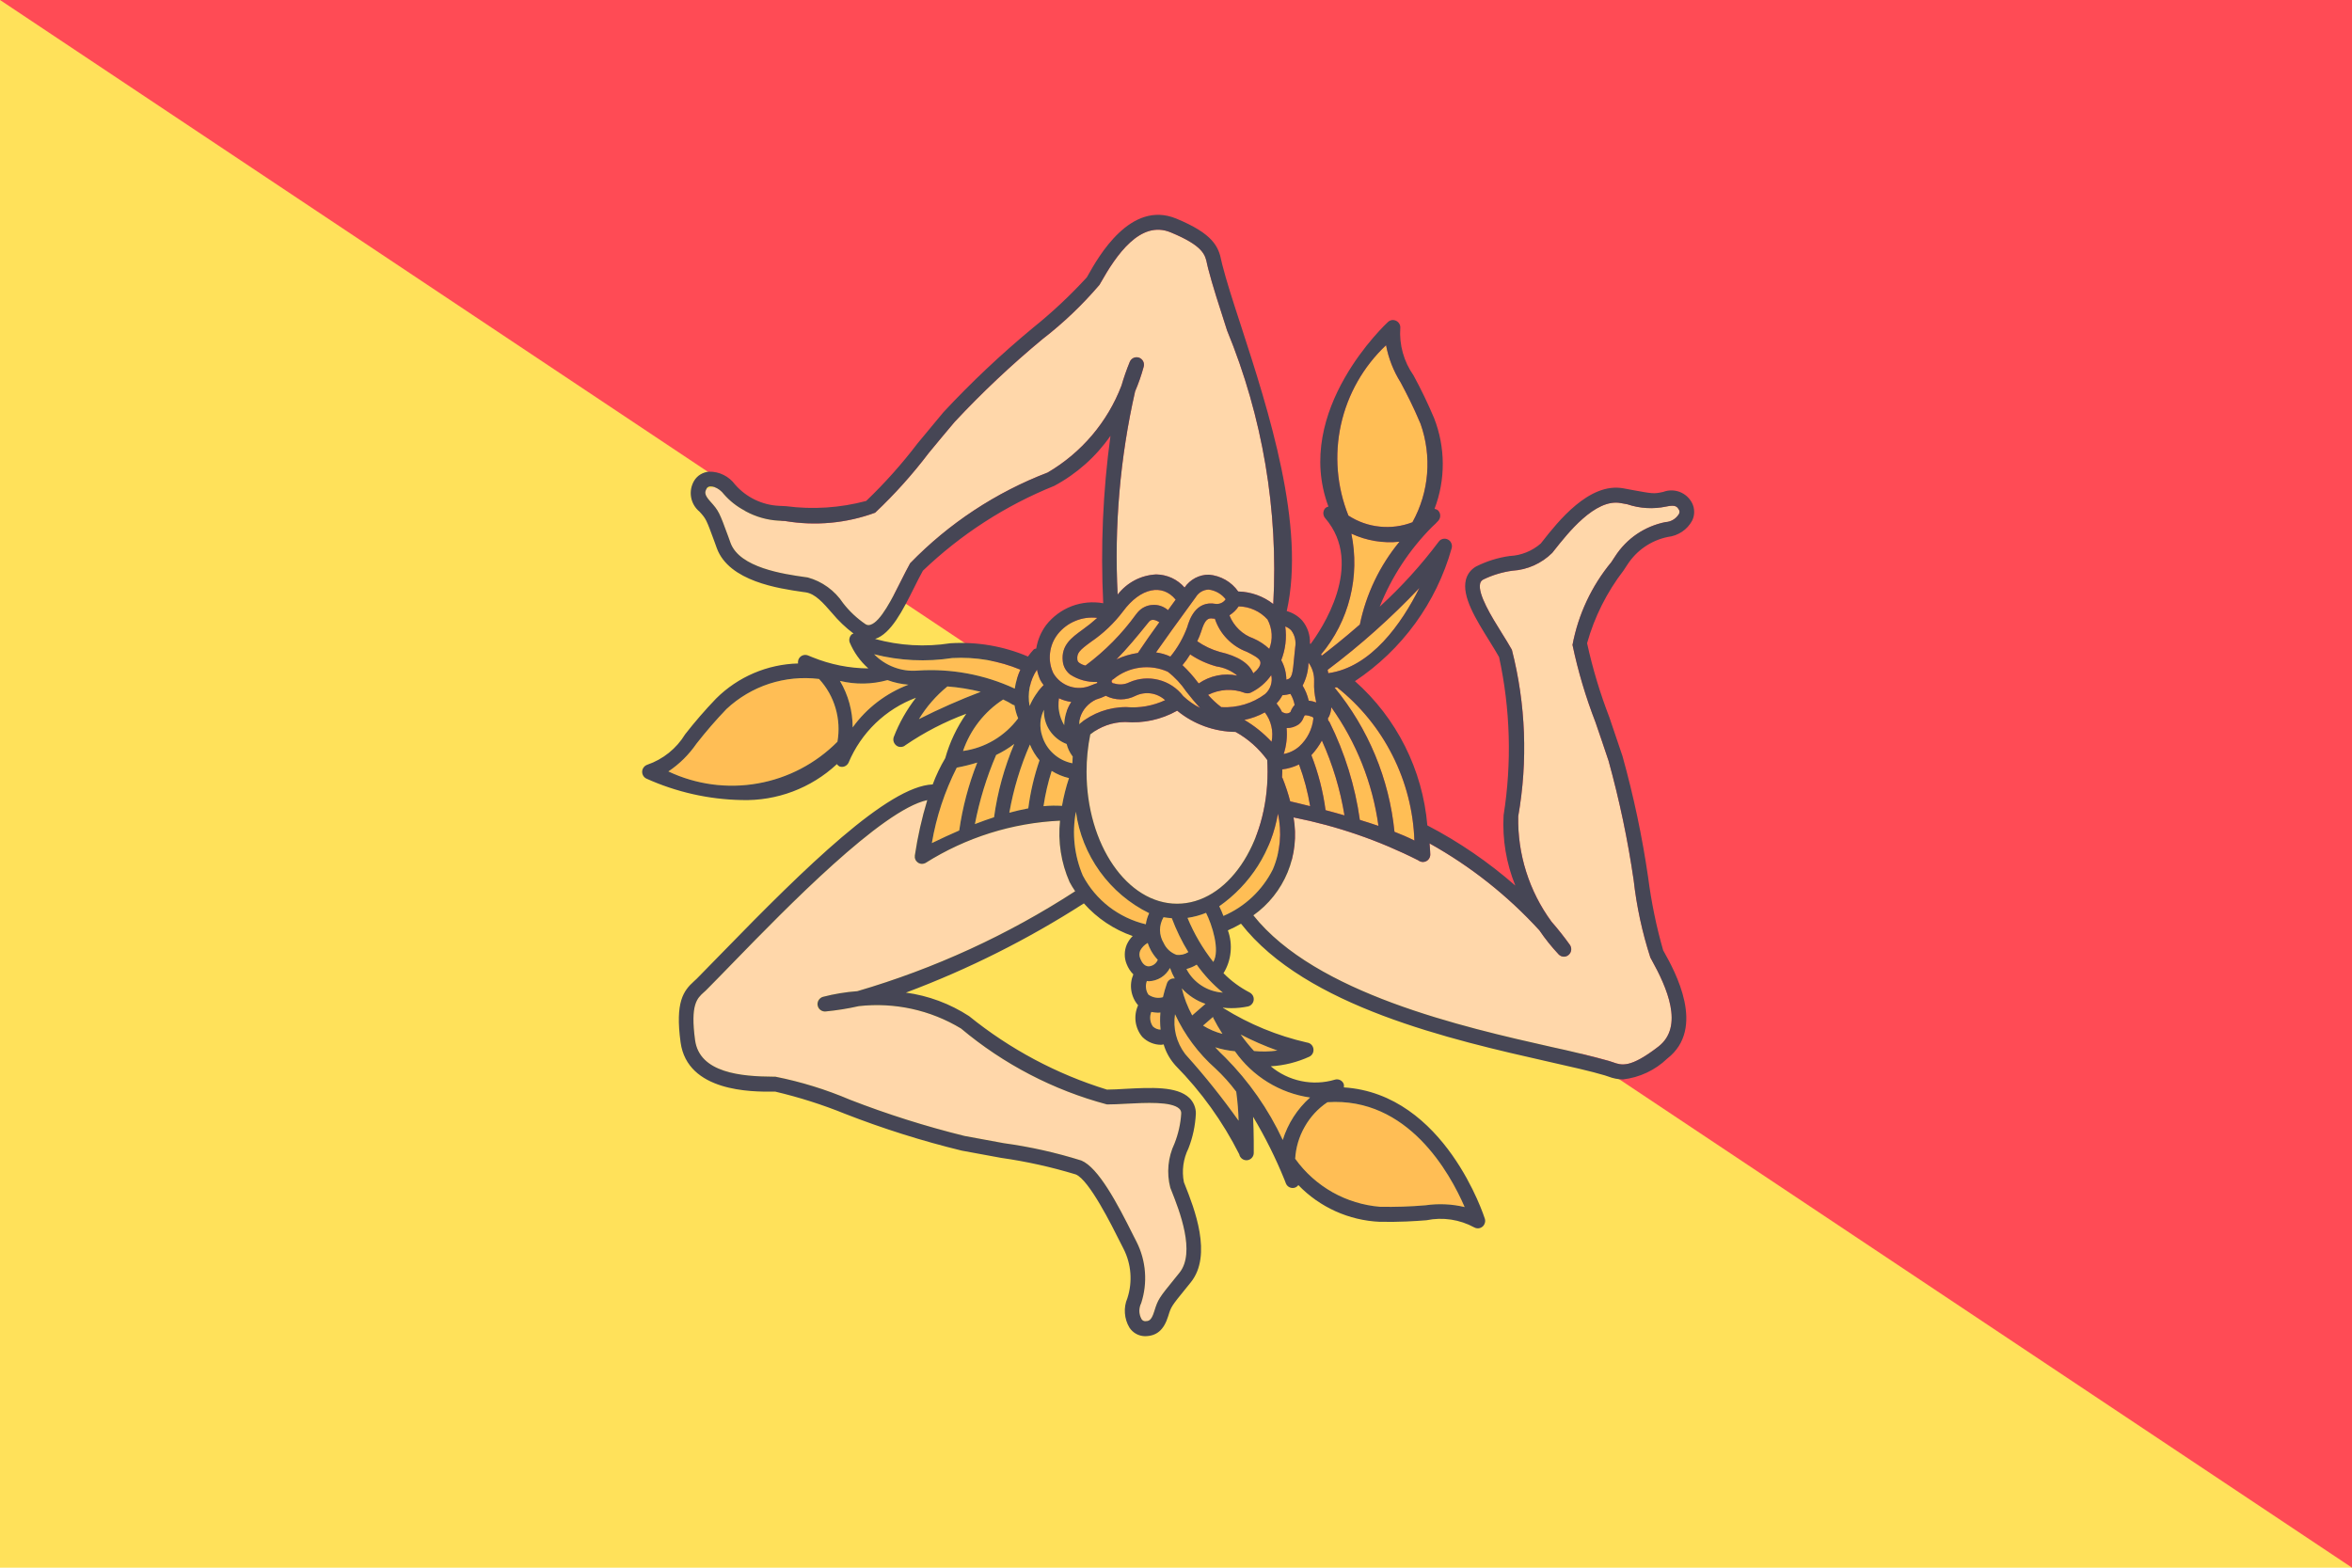 <svg viewBox="0 0 36 24" fill="none" xmlns="http://www.w3.org/2000/svg">
	<path d="M36 24H0V0H36" fill="#FFE15A" />
	<path d="M0 0H36V24" fill="#FF4B55" />
	<path
		d="M18.669 9.98C18.546 9.945 18.43 9.89 18.325 9.817C18.349 9.768 18.369 9.718 18.386 9.667C18.442 9.483 18.491 9.456 18.568 9.47C18.578 9.472 18.586 9.471 18.595 9.472C18.633 9.588 18.697 9.694 18.782 9.781C18.867 9.869 18.971 9.937 19.085 9.979C19.18 10.027 19.27 10.073 19.288 10.122C19.31 10.181 19.252 10.252 19.183 10.308C19.12 10.154 18.948 10.044 18.669 9.98ZM18.099 10.183C18.185 10.264 18.263 10.352 18.334 10.446L18.348 10.463C18.433 10.404 18.529 10.363 18.631 10.342C18.732 10.321 18.837 10.322 18.938 10.343C18.847 10.268 18.736 10.219 18.619 10.203C18.476 10.164 18.34 10.102 18.217 10.019C18.182 10.077 18.143 10.132 18.099 10.183ZM19.047 11.021C19.201 11.112 19.341 11.225 19.463 11.356C19.479 11.278 19.478 11.197 19.46 11.12C19.443 11.042 19.408 10.969 19.36 10.906C19.262 10.96 19.157 10.999 19.047 11.021ZM17.589 9.516L17.559 9.552C17.413 9.734 17.247 9.932 17.089 10.095C17.193 10.046 17.303 10.013 17.417 9.996C17.459 9.928 17.587 9.746 17.745 9.526C17.707 9.501 17.632 9.463 17.589 9.516ZM17.015 10.439C17.026 10.45 17.039 10.459 17.054 10.463C17.131 10.487 17.214 10.481 17.286 10.445C17.427 10.383 17.584 10.37 17.733 10.408C17.882 10.445 18.014 10.532 18.108 10.653V10.656L18.112 10.658C18.189 10.73 18.275 10.791 18.369 10.838C18.29 10.753 18.219 10.667 18.158 10.587C18.08 10.471 17.984 10.368 17.873 10.283C17.737 10.223 17.588 10.201 17.441 10.222C17.294 10.242 17.155 10.303 17.041 10.398C17.029 10.409 17.02 10.422 17.015 10.438V10.439ZM19.142 10.604C19.128 10.611 19.111 10.614 19.096 10.614L19.093 10.615L19.089 10.614C19.077 10.614 19.065 10.612 19.054 10.608C18.963 10.573 18.866 10.558 18.769 10.563C18.672 10.569 18.578 10.594 18.491 10.638C18.552 10.707 18.619 10.77 18.693 10.826C18.933 10.84 19.17 10.77 19.363 10.626C19.403 10.591 19.434 10.545 19.45 10.494C19.467 10.443 19.47 10.388 19.458 10.336C19.378 10.451 19.269 10.544 19.142 10.604ZM15.974 10.488C15.955 10.463 15.938 10.437 15.923 10.409C15.9 10.359 15.883 10.306 15.872 10.252C15.763 10.415 15.723 10.615 15.759 10.808C15.81 10.689 15.883 10.58 15.974 10.488ZM17.914 10.052C18.025 9.917 18.112 9.764 18.172 9.6C18.202 9.498 18.296 9.188 18.608 9.245C18.637 9.248 18.667 9.244 18.694 9.231C18.721 9.218 18.744 9.199 18.76 9.174C18.729 9.133 18.689 9.099 18.645 9.074C18.6 9.049 18.551 9.032 18.5 9.026C18.46 9.027 18.422 9.038 18.387 9.058C18.353 9.078 18.324 9.106 18.304 9.14C18.023 9.525 17.809 9.822 17.694 9.988C17.77 9.998 17.845 10.019 17.914 10.052ZM16.49 10.098C16.491 10.108 16.494 10.117 16.499 10.126C16.504 10.134 16.511 10.141 16.519 10.147C16.547 10.167 16.58 10.182 16.614 10.189L16.62 10.185C16.913 9.966 17.172 9.704 17.386 9.408L17.416 9.371C17.473 9.306 17.554 9.266 17.641 9.261C17.727 9.255 17.813 9.284 17.878 9.341L17.995 9.18C17.792 8.931 17.457 8.996 17.189 9.36C17.052 9.541 16.887 9.698 16.699 9.826C16.523 9.955 16.479 9.998 16.49 10.098ZM19.185 9.774C19.274 9.813 19.357 9.867 19.428 9.934C19.456 9.862 19.469 9.784 19.464 9.706C19.459 9.628 19.438 9.553 19.401 9.484C19.345 9.422 19.277 9.372 19.201 9.338C19.125 9.303 19.043 9.285 18.959 9.284C18.922 9.338 18.874 9.385 18.818 9.42C18.85 9.502 18.9 9.576 18.963 9.637C19.026 9.698 19.102 9.745 19.185 9.774ZM18.922 16.713C18.827 16.585 18.72 16.467 18.604 16.358C18.342 16.127 18.131 15.844 17.984 15.527C17.968 15.633 17.974 15.742 18 15.846C18.027 15.95 18.074 16.048 18.139 16.134L18.163 16.162C18.447 16.478 18.712 16.811 18.958 17.157C18.954 17.012 18.943 16.868 18.923 16.724L18.922 16.713ZM17.911 14.825L17.906 14.822C17.874 14.88 17.828 14.93 17.772 14.965C17.715 15 17.65 15.02 17.584 15.022C17.574 15.022 17.563 15.018 17.553 15.018C17.54 15.053 17.536 15.09 17.541 15.126C17.545 15.163 17.558 15.198 17.579 15.228C17.611 15.25 17.647 15.265 17.685 15.272C17.723 15.279 17.763 15.277 17.8 15.266C17.817 15.193 17.838 15.121 17.863 15.05C17.872 15.027 17.889 15.008 17.91 14.995C17.931 14.982 17.956 14.977 17.981 14.98C17.953 14.931 17.93 14.879 17.911 14.825ZM17.761 15.501C17.749 15.502 17.738 15.504 17.726 15.504C17.691 15.503 17.656 15.499 17.622 15.492C17.607 15.528 17.602 15.567 17.606 15.606C17.61 15.645 17.624 15.682 17.646 15.714C17.678 15.744 17.72 15.762 17.764 15.763C17.755 15.676 17.754 15.588 17.761 15.501ZM13.584 10.412C13.346 10.478 13.096 10.482 12.856 10.424C12.984 10.64 13.051 10.886 13.051 11.137C13.265 10.839 13.562 10.612 13.905 10.482C13.796 10.474 13.688 10.45 13.585 10.412H13.584ZM20.052 16.802C19.822 16.769 19.602 16.689 19.404 16.567C19.206 16.445 19.035 16.284 18.902 16.094C18.799 16.084 18.698 16.064 18.6 16.033C18.648 16.084 18.696 16.136 18.753 16.188C19.117 16.555 19.415 16.982 19.633 17.451C19.711 17.2 19.856 16.977 20.052 16.802ZM15.972 12.342C16.066 12.332 16.161 12.331 16.255 12.337C16.28 12.193 16.316 12.051 16.362 11.912C16.268 11.89 16.179 11.853 16.097 11.802C16.041 11.978 15.999 12.159 15.972 12.342ZM12.536 10.394H12.533C12.278 10.363 12.02 10.388 11.775 10.467C11.531 10.547 11.308 10.679 11.12 10.854C10.909 11.074 10.771 11.245 10.66 11.384C10.545 11.552 10.399 11.696 10.23 11.81C10.655 12.011 11.133 12.076 11.596 11.994C12.06 11.913 12.487 11.689 12.818 11.355C12.848 11.184 12.838 11.008 12.789 10.842C12.741 10.675 12.654 10.523 12.536 10.395V10.394ZM21.619 7.995L21.62 7.993C21.746 7.765 21.822 7.513 21.843 7.254C21.864 6.994 21.83 6.733 21.743 6.488C21.652 6.272 21.55 6.06 21.438 5.854C21.329 5.68 21.253 5.487 21.215 5.285C20.868 5.612 20.628 6.035 20.525 6.5C20.422 6.965 20.462 7.451 20.639 7.893C20.783 7.987 20.946 8.045 21.117 8.062C21.287 8.08 21.459 8.057 21.619 7.995ZM20.319 16.875C20.175 16.971 20.055 17.099 19.97 17.25C19.884 17.4 19.834 17.568 19.824 17.741L19.827 17.743C19.977 17.952 20.171 18.125 20.395 18.252C20.619 18.378 20.868 18.454 21.124 18.475C21.356 18.479 21.587 18.472 21.818 18.452C22.018 18.423 22.222 18.432 22.418 18.479C22.193 17.958 21.548 16.791 20.318 16.874L20.319 16.875ZM18.569 15.582C18.567 15.577 18.569 15.572 18.567 15.568L18.414 15.701C18.506 15.758 18.606 15.801 18.711 15.828C18.659 15.748 18.612 15.666 18.569 15.582ZM18.006 14.617C18.07 14.626 18.135 14.611 18.189 14.576C18.088 14.411 18.004 14.238 17.936 14.057C17.893 14.054 17.851 14.049 17.809 14.042C17.774 14.102 17.755 14.17 17.755 14.239C17.756 14.309 17.775 14.377 17.811 14.436C17.83 14.478 17.857 14.515 17.89 14.546C17.924 14.577 17.963 14.601 18.006 14.617ZM20.814 9.561C20.91 9.095 21.118 8.66 21.421 8.293C21.169 8.32 20.914 8.277 20.684 8.17C20.751 8.493 20.744 8.828 20.664 9.148C20.584 9.469 20.432 9.767 20.22 10.02L20.232 10.037C20.349 9.947 20.562 9.781 20.814 9.561ZM18.248 15.545L18.451 15.368C18.312 15.321 18.188 15.239 18.089 15.131C18.123 15.275 18.177 15.415 18.248 15.545ZM15.449 12.442C15.556 12.412 15.652 12.391 15.739 12.375C15.771 12.125 15.829 11.879 15.911 11.64C15.849 11.568 15.8 11.486 15.764 11.398C15.618 11.732 15.512 12.083 15.449 12.442ZM19.689 10.405C19.779 10.385 19.785 10.331 19.812 10.032L19.824 9.908C19.832 9.863 19.831 9.817 19.821 9.773C19.811 9.729 19.791 9.687 19.764 9.651C19.739 9.624 19.707 9.604 19.673 9.591C19.697 9.765 19.676 9.943 19.611 10.107C19.661 10.198 19.688 10.301 19.689 10.405ZM19.649 11.544C19.738 11.527 19.82 11.487 19.888 11.427C20.009 11.315 20.086 11.163 20.103 10.999C20.101 10.986 20.098 10.979 20.076 10.971C19.996 10.941 19.971 10.951 19.971 10.952C19.963 10.963 19.956 10.976 19.951 10.989C19.937 11.03 19.911 11.066 19.876 11.092C19.822 11.128 19.758 11.147 19.693 11.146C19.706 11.28 19.691 11.416 19.649 11.544ZM15.532 10.542C15.547 10.442 15.576 10.344 15.618 10.252C15.288 10.115 14.932 10.054 14.575 10.074C14.177 10.135 13.77 10.116 13.379 10.016C13.465 10.104 13.569 10.172 13.684 10.215C13.799 10.259 13.922 10.276 14.045 10.266C14.556 10.232 15.067 10.326 15.532 10.542ZM14.501 10.509C14.328 10.65 14.181 10.819 14.065 11.009C14.373 10.853 14.689 10.714 15.011 10.591C14.844 10.55 14.673 10.522 14.501 10.509ZM20.147 10.754L20.141 10.726C20.12 10.633 20.11 10.538 20.114 10.443V10.432C20.119 10.328 20.089 10.226 20.028 10.142C20.026 10.265 19.995 10.386 19.938 10.496C19.981 10.567 20.013 10.645 20.031 10.726C20.071 10.731 20.11 10.74 20.147 10.754ZM20.321 10.255C20.325 10.272 20.328 10.289 20.331 10.306C20.988 10.216 21.456 9.542 21.725 9.002C21.293 9.458 20.823 9.878 20.321 10.255ZM17.583 14.794C17.613 14.792 17.642 14.781 17.666 14.764C17.691 14.746 17.71 14.722 17.721 14.694C17.68 14.65 17.644 14.601 17.615 14.548C17.596 14.512 17.58 14.475 17.567 14.436C17.518 14.463 17.478 14.504 17.452 14.553C17.444 14.572 17.44 14.594 17.44 14.615C17.44 14.636 17.445 14.657 17.454 14.676C17.474 14.729 17.513 14.794 17.583 14.794ZM15.248 11.558C15.101 11.898 14.992 12.252 14.922 12.616C15.025 12.576 15.123 12.541 15.215 12.511C15.268 12.125 15.372 11.748 15.524 11.389C15.438 11.455 15.346 11.512 15.248 11.559V11.558ZM19.194 16.09C19.313 16.102 19.433 16.1 19.552 16.083C19.36 16.014 19.172 15.932 18.99 15.838C19.053 15.926 19.121 16.01 19.194 16.09ZM17.588 13.98C17.288 13.833 17.03 13.614 16.834 13.343C16.639 13.072 16.513 12.758 16.468 12.427C16.406 12.756 16.443 13.097 16.574 13.405C16.672 13.591 16.809 13.753 16.975 13.882C17.142 14.01 17.334 14.102 17.538 14.15C17.546 14.091 17.563 14.034 17.588 13.98ZM21.649 12.868C21.633 12.415 21.519 11.97 21.314 11.565C21.11 11.16 20.82 10.804 20.464 10.522L20.427 10.526C20.944 11.155 21.263 11.924 21.344 12.734C21.448 12.774 21.55 12.818 21.649 12.868ZM14.644 11.752C14.46 12.116 14.331 12.505 14.263 12.907C14.412 12.833 14.55 12.771 14.682 12.714C14.733 12.358 14.825 12.009 14.958 11.674C14.855 11.706 14.75 11.732 14.644 11.752ZM18.317 14.768C18.268 14.798 18.215 14.82 18.16 14.835C18.213 14.938 18.293 15.025 18.39 15.088C18.488 15.152 18.6 15.188 18.716 15.195C18.565 15.071 18.431 14.927 18.317 14.768ZM16.701 10.492C16.729 10.479 16.763 10.469 16.795 10.457L16.793 10.44C16.646 10.446 16.502 10.406 16.379 10.326C16.348 10.301 16.322 10.271 16.302 10.236C16.283 10.201 16.271 10.163 16.267 10.123C16.241 9.879 16.4 9.763 16.568 9.641C16.647 9.585 16.723 9.524 16.795 9.459C16.682 9.446 16.567 9.461 16.461 9.505C16.355 9.548 16.262 9.618 16.191 9.707C16.125 9.791 16.084 9.891 16.072 9.997C16.059 10.103 16.077 10.211 16.123 10.307C16.18 10.404 16.27 10.476 16.377 10.51C16.483 10.544 16.599 10.538 16.701 10.492ZM16.289 11.102C16.29 11.043 16.299 10.983 16.315 10.926C16.333 10.862 16.361 10.801 16.398 10.746C16.332 10.737 16.268 10.718 16.208 10.69C16.187 10.833 16.215 10.978 16.289 11.102ZM16.777 10.709C16.72 10.735 16.669 10.773 16.627 10.819C16.585 10.866 16.553 10.921 16.534 10.981C16.524 11.017 16.519 11.053 16.518 11.09L16.523 11.082C16.724 10.915 16.978 10.824 17.239 10.825C17.443 10.843 17.648 10.806 17.834 10.719C17.774 10.664 17.698 10.628 17.618 10.616C17.537 10.604 17.455 10.617 17.381 10.652C17.31 10.688 17.232 10.707 17.153 10.707C17.074 10.707 16.996 10.688 16.925 10.652C16.877 10.675 16.828 10.694 16.777 10.709ZM18.571 14.727C18.676 14.547 18.551 14.157 18.46 13.975C18.369 14.012 18.273 14.038 18.176 14.052C18.276 14.294 18.409 14.521 18.571 14.727ZM16.326 11.39C16.22 11.35 16.13 11.278 16.067 11.184C16.005 11.09 15.974 10.979 15.979 10.866C15.948 10.927 15.93 10.994 15.925 11.062C15.921 11.13 15.929 11.199 15.951 11.264C15.982 11.37 16.042 11.465 16.124 11.539C16.205 11.613 16.306 11.664 16.414 11.685L16.419 11.579L16.417 11.577C16.375 11.521 16.343 11.458 16.326 11.39ZM15.503 10.789C15.455 10.759 15.406 10.732 15.354 10.709C15.067 10.896 14.85 11.174 14.74 11.498C14.907 11.475 15.067 11.419 15.212 11.333C15.357 11.247 15.483 11.133 15.584 10.998C15.557 10.934 15.538 10.867 15.528 10.798C15.52 10.794 15.511 10.795 15.503 10.789ZM19.56 12.456C19.512 12.74 19.408 13.012 19.254 13.255C19.099 13.499 18.898 13.709 18.662 13.874C18.682 13.914 18.703 13.964 18.726 14.022C19.054 13.882 19.322 13.629 19.482 13.31C19.597 13.04 19.624 12.742 19.56 12.456ZM19.642 10.908C19.659 10.919 19.678 10.924 19.698 10.922C19.718 10.921 19.737 10.913 19.752 10.9C19.766 10.86 19.788 10.823 19.816 10.792C19.805 10.732 19.783 10.674 19.752 10.622C19.715 10.632 19.677 10.638 19.638 10.642L19.629 10.643C19.605 10.689 19.575 10.731 19.539 10.769C19.572 10.81 19.601 10.855 19.624 10.902C19.63 10.905 19.637 10.903 19.642 10.908ZM20.072 11.561C20.178 11.832 20.251 12.115 20.289 12.403C20.381 12.427 20.479 12.453 20.579 12.483C20.514 12.088 20.398 11.702 20.233 11.337C20.189 11.418 20.134 11.493 20.072 11.561ZM19.632 11.915C19.678 12.03 19.717 12.148 19.748 12.268C19.784 12.276 19.895 12.302 20.054 12.342C20.018 12.124 19.961 11.909 19.884 11.702C19.803 11.742 19.716 11.768 19.626 11.779L19.627 11.815C19.627 11.845 19.625 11.872 19.624 11.901L19.632 11.915ZM21.099 12.645C21.009 11.99 20.761 11.366 20.377 10.827C20.375 10.878 20.362 10.929 20.34 10.975C20.337 10.982 20.33 10.985 20.326 10.991C20.328 11.004 20.329 11.016 20.329 11.029C20.338 11.037 20.345 11.046 20.351 11.057C20.584 11.527 20.741 12.032 20.814 12.552C20.91 12.582 21.006 12.612 21.099 12.644V12.645Z"
		fill="#FFBE55"
	/>
	<path
		d="M19.402 11.815C19.402 12.929 18.781 13.835 18.017 13.835C17.253 13.835 16.631 12.929 16.631 11.815C16.631 11.623 16.65 11.431 16.688 11.243C16.84 11.122 17.028 11.055 17.222 11.053C17.499 11.077 17.776 11.016 18.018 10.88C18.27 11.087 18.586 11.202 18.912 11.205C19.103 11.311 19.268 11.458 19.397 11.635C19.4 11.694 19.402 11.755 19.402 11.815ZM17.912 18.182C17.854 17.956 17.877 17.717 17.977 17.507C18.035 17.36 18.069 17.205 18.079 17.047C18.08 17.033 18.078 17.02 18.073 17.007C18.068 16.994 18.06 16.983 18.05 16.973C17.932 16.859 17.533 16.881 17.24 16.896C17.133 16.902 17.03 16.907 16.943 16.907C16.123 16.688 15.361 16.292 14.71 15.746C14.241 15.462 13.691 15.342 13.146 15.403C12.978 15.441 12.807 15.468 12.635 15.485C12.606 15.488 12.577 15.48 12.554 15.463C12.531 15.446 12.515 15.42 12.51 15.392C12.505 15.363 12.511 15.334 12.527 15.309C12.542 15.285 12.567 15.268 12.595 15.261C12.768 15.216 12.945 15.187 13.123 15.174C14.303 14.829 15.426 14.313 16.457 13.644C16.426 13.599 16.397 13.552 16.371 13.503C16.241 13.208 16.191 12.884 16.225 12.564C15.494 12.598 14.784 12.821 14.165 13.212C14.149 13.22 14.131 13.225 14.113 13.225C14.09 13.225 14.067 13.218 14.048 13.204C14.031 13.192 14.018 13.175 14.01 13.155C14.002 13.136 13.999 13.115 14.002 13.094C14.045 12.808 14.109 12.526 14.193 12.249C13.499 12.397 12.034 13.901 11.228 14.73C11.094 14.869 10.958 15.008 10.822 15.145L10.772 15.192C10.67 15.283 10.565 15.378 10.639 15.924C10.708 16.428 11.352 16.479 11.831 16.482H11.866C12.259 16.56 12.642 16.678 13.01 16.836C13.581 17.058 14.165 17.243 14.76 17.389L15.362 17.5C15.765 17.556 16.163 17.645 16.552 17.767C16.812 17.877 17.099 18.417 17.348 18.917L17.396 19.011C17.543 19.302 17.568 19.64 17.467 19.95C17.448 19.988 17.439 20.029 17.439 20.072C17.44 20.114 17.451 20.155 17.471 20.192C17.476 20.201 17.483 20.209 17.492 20.215C17.501 20.221 17.511 20.225 17.521 20.226C17.578 20.226 17.621 20.226 17.666 20.076C17.725 19.889 17.739 19.871 17.985 19.569L18.052 19.486C18.305 19.174 18.052 18.534 17.93 18.226L17.912 18.182ZM25.702 7.811C25.673 7.76 25.653 7.722 25.502 7.754C25.305 7.796 25.099 7.784 24.908 7.72L24.808 7.701C24.415 7.628 23.991 8.169 23.788 8.427L23.758 8.464C23.595 8.626 23.378 8.723 23.149 8.737C22.995 8.758 22.845 8.803 22.705 8.871C22.693 8.877 22.682 8.886 22.673 8.896C22.664 8.907 22.658 8.92 22.655 8.933C22.615 9.093 22.829 9.437 22.985 9.689C23.043 9.782 23.098 9.869 23.141 9.947C23.354 10.78 23.387 11.65 23.238 12.497C23.226 13.076 23.405 13.642 23.748 14.109C23.845 14.221 23.939 14.339 24.028 14.464C24.044 14.487 24.052 14.516 24.049 14.544C24.045 14.573 24.032 14.599 24.01 14.618C23.989 14.637 23.961 14.647 23.933 14.646C23.904 14.644 23.878 14.632 23.858 14.612C23.75 14.497 23.651 14.373 23.563 14.242C23.078 13.711 22.51 13.262 21.881 12.912C21.889 13.002 21.891 13.065 21.892 13.078C21.893 13.093 21.89 13.108 21.885 13.123C21.88 13.137 21.872 13.15 21.861 13.161C21.851 13.172 21.838 13.181 21.824 13.187C21.81 13.193 21.795 13.196 21.78 13.196C21.755 13.196 21.73 13.188 21.71 13.172C21.106 12.866 20.463 12.645 19.799 12.514C19.849 12.796 19.818 13.087 19.709 13.353C19.6 13.618 19.418 13.847 19.184 14.013C20.137 15.211 22.394 15.723 23.752 16.029C24.102 16.108 24.404 16.176 24.626 16.242L24.69 16.263C24.819 16.309 24.951 16.356 25.383 16.023C25.781 15.715 25.514 15.115 25.278 14.691L25.261 14.661C25.136 14.275 25.05 13.877 25.005 13.473C24.915 12.857 24.787 12.248 24.621 11.648C24.555 11.451 24.488 11.254 24.421 11.058C24.272 10.673 24.154 10.277 24.069 9.873C24.157 9.407 24.361 8.971 24.663 8.606L24.722 8.516C24.809 8.382 24.922 8.266 25.054 8.177C25.186 8.087 25.335 8.024 25.492 7.993C25.534 7.991 25.574 7.979 25.61 7.957C25.645 7.936 25.675 7.907 25.697 7.871C25.702 7.862 25.705 7.852 25.706 7.842C25.707 7.831 25.706 7.821 25.702 7.811ZM11.146 8.212L11.182 8.312C11.322 8.692 11.995 8.788 12.318 8.834L12.362 8.84C12.585 8.901 12.777 9.041 12.905 9.234C13.001 9.358 13.116 9.466 13.245 9.554C13.256 9.562 13.269 9.567 13.283 9.569C13.296 9.571 13.31 9.57 13.323 9.566C13.479 9.519 13.66 9.156 13.793 8.891C13.842 8.793 13.888 8.7 13.932 8.623C14.524 8.013 15.242 7.539 16.036 7.234C16.553 6.931 16.952 6.462 17.166 5.902C17.202 5.778 17.245 5.657 17.294 5.538C17.305 5.512 17.326 5.491 17.351 5.479C17.377 5.468 17.406 5.466 17.433 5.475C17.46 5.485 17.483 5.504 17.496 5.529C17.51 5.555 17.513 5.584 17.506 5.612C17.471 5.742 17.427 5.868 17.374 5.992C17.143 7.012 17.053 8.059 17.106 9.104C17.176 9.013 17.265 8.938 17.367 8.884C17.469 8.83 17.582 8.8 17.697 8.794C17.779 8.795 17.861 8.814 17.936 8.848C18.011 8.882 18.078 8.932 18.132 8.994C18.173 8.933 18.229 8.883 18.294 8.849C18.359 8.815 18.431 8.797 18.505 8.798C18.594 8.806 18.68 8.833 18.757 8.877C18.834 8.921 18.901 8.982 18.952 9.055C19.147 9.06 19.335 9.127 19.489 9.247C19.568 7.815 19.326 6.383 18.781 5.057C18.661 4.685 18.556 4.363 18.491 4.107C18.485 4.085 18.48 4.062 18.476 4.04C18.448 3.904 18.42 3.764 17.918 3.557C17.454 3.365 17.085 3.906 16.848 4.329L16.83 4.359C16.568 4.666 16.276 4.945 15.957 5.192C15.482 5.585 15.033 6.008 14.612 6.459C14.47 6.627 14.338 6.786 14.217 6.933C13.969 7.26 13.694 7.567 13.395 7.849C12.955 8.011 12.48 8.055 12.018 7.977L11.915 7.971C11.74 7.961 11.57 7.912 11.416 7.829L11.403 7.826L11.396 7.816C11.276 7.753 11.169 7.668 11.08 7.566C11.043 7.517 10.993 7.479 10.936 7.458L10.813 7.486C10.788 7.531 10.776 7.571 10.873 7.676C11.003 7.823 11.011 7.845 11.146 8.212Z"
		fill="#FFD7AA"
	/>
	<path
		d="M25.898 7.699C25.858 7.622 25.791 7.562 25.71 7.531C25.628 7.5 25.538 7.5 25.457 7.531C25.31 7.562 25.31 7.561 24.949 7.495L24.848 7.476C24.323 7.379 23.843 7.991 23.612 8.284L23.584 8.32C23.451 8.436 23.283 8.504 23.107 8.512C22.928 8.537 22.755 8.591 22.594 8.672C22.555 8.694 22.521 8.723 22.494 8.758C22.467 8.793 22.448 8.834 22.437 8.877C22.374 9.132 22.588 9.477 22.796 9.811C22.851 9.9 22.903 9.984 22.945 10.059C23.118 10.855 23.142 11.677 23.014 12.482C22.994 12.85 23.055 13.217 23.194 13.558C22.783 13.198 22.331 12.888 21.847 12.636C21.775 11.785 21.378 10.994 20.739 10.428C21.46 9.949 21.985 9.227 22.219 8.394C22.227 8.368 22.225 8.341 22.214 8.316C22.204 8.291 22.185 8.271 22.161 8.259C22.137 8.247 22.11 8.244 22.085 8.25C22.059 8.256 22.036 8.271 22.021 8.293C21.752 8.652 21.449 8.985 21.118 9.288C21.3 8.831 21.573 8.415 21.92 8.066C21.953 8.037 21.985 8.005 22.015 7.972C22.034 7.95 22.045 7.922 22.044 7.893C22.044 7.864 22.032 7.836 22.012 7.815C21.997 7.802 21.977 7.793 21.957 7.79C22.128 7.342 22.125 6.846 21.95 6.4C21.856 6.177 21.751 5.959 21.635 5.746C21.487 5.535 21.415 5.279 21.433 5.022C21.435 5 21.43 4.977 21.419 4.958C21.408 4.938 21.391 4.922 21.371 4.912C21.351 4.902 21.328 4.897 21.306 4.9C21.284 4.903 21.263 4.913 21.246 4.928C21.231 4.942 19.783 6.278 20.333 7.755C20.315 7.759 20.299 7.767 20.285 7.779C20.266 7.8 20.256 7.827 20.255 7.855C20.255 7.883 20.265 7.911 20.283 7.932C20.9 8.648 20.216 9.65 20.06 9.859L20.05 9.852C20.056 9.724 20.014 9.598 19.931 9.499C19.868 9.43 19.786 9.38 19.695 9.355C19.988 8.054 19.417 6.288 18.994 4.985C18.874 4.618 18.771 4.3 18.708 4.051L18.695 3.995C18.652 3.778 18.57 3.58 18.003 3.346C17.304 3.059 16.813 3.93 16.652 4.216L16.635 4.246C16.38 4.524 16.104 4.783 15.81 5.019C15.326 5.42 14.868 5.851 14.44 6.311L14.045 6.787C13.806 7.101 13.543 7.396 13.258 7.669C12.858 7.776 12.441 7.803 12.03 7.749L11.925 7.744C11.796 7.738 11.671 7.706 11.555 7.65C11.439 7.594 11.336 7.515 11.251 7.418C11.205 7.356 11.145 7.305 11.076 7.271C11.006 7.236 10.929 7.219 10.852 7.221C10.806 7.224 10.761 7.239 10.721 7.263C10.681 7.287 10.648 7.321 10.624 7.361C10.579 7.437 10.563 7.526 10.578 7.612C10.593 7.699 10.639 7.777 10.707 7.833C10.808 7.945 10.808 7.945 10.936 8.293L10.972 8.393C11.159 8.9 11.92 9.009 12.286 9.062L12.331 9.068C12.479 9.09 12.598 9.228 12.736 9.386C12.833 9.503 12.943 9.608 13.064 9.699C13.056 9.701 13.048 9.705 13.04 9.709C13.023 9.724 13.01 9.743 13.004 9.765C12.997 9.786 12.998 9.809 13.004 9.831C13.068 9.985 13.166 10.123 13.291 10.233C12.998 10.231 12.709 10.173 12.438 10.063C12.414 10.052 12.389 10.042 12.364 10.033C12.336 10.023 12.306 10.024 12.279 10.036C12.253 10.048 12.232 10.07 12.221 10.097C12.214 10.116 12.212 10.137 12.216 10.157C11.744 10.169 11.294 10.362 10.96 10.695C10.793 10.869 10.635 11.051 10.487 11.241C10.354 11.46 10.148 11.625 9.906 11.708C9.885 11.716 9.866 11.729 9.853 11.747C9.839 11.765 9.831 11.786 9.829 11.809C9.828 11.831 9.833 11.854 9.844 11.873C9.855 11.893 9.872 11.909 9.892 11.919C10.35 12.126 10.845 12.238 11.348 12.248C11.889 12.265 12.414 12.067 12.81 11.698C12.82 11.713 12.833 11.725 12.848 11.733C12.874 11.743 12.903 11.743 12.929 11.732C12.955 11.721 12.976 11.701 12.988 11.676C13.083 11.449 13.224 11.243 13.401 11.072C13.579 10.901 13.789 10.768 14.02 10.682C13.878 10.865 13.763 11.067 13.68 11.283C13.672 11.307 13.671 11.332 13.679 11.356C13.687 11.38 13.702 11.4 13.722 11.415C13.742 11.43 13.767 11.437 13.792 11.435C13.817 11.434 13.84 11.425 13.859 11.408C14.149 11.21 14.461 11.049 14.79 10.927C14.645 11.134 14.536 11.364 14.468 11.607C14.392 11.735 14.328 11.869 14.276 12.009C13.593 12.034 12.318 13.286 11.068 14.571C10.917 14.727 10.78 14.867 10.665 14.983L10.623 15.022C10.461 15.168 10.333 15.339 10.417 15.957C10.521 16.717 11.508 16.715 11.832 16.712H11.867C12.231 16.798 12.588 16.911 12.935 17.052C13.517 17.279 14.113 17.467 14.72 17.615C14.935 17.656 15.137 17.693 15.323 17.726C15.71 17.781 16.093 17.866 16.467 17.98C16.672 18.066 17.017 18.76 17.147 19.02L17.197 19.118C17.316 19.352 17.337 19.624 17.256 19.874C17.225 19.946 17.212 20.024 17.218 20.103C17.223 20.181 17.247 20.257 17.287 20.324C17.312 20.363 17.347 20.396 17.388 20.419C17.428 20.442 17.474 20.454 17.521 20.456C17.704 20.456 17.815 20.361 17.881 20.148C17.926 20.002 17.926 20.002 18.158 19.716L18.225 19.633C18.564 19.216 18.276 18.49 18.138 18.142L18.121 18.099C18.086 17.924 18.111 17.742 18.19 17.582C18.257 17.412 18.295 17.232 18.304 17.049C18.305 17.004 18.296 16.96 18.279 16.919C18.262 16.878 18.237 16.84 18.205 16.809C18.017 16.627 17.616 16.649 17.229 16.669C17.125 16.675 17.027 16.681 16.943 16.681C16.174 16.444 15.458 16.062 14.833 15.556C14.541 15.366 14.211 15.243 13.866 15.196C14.82 14.839 15.733 14.381 16.59 13.83C16.792 14.058 17.049 14.23 17.337 14.33C17.299 14.367 17.269 14.412 17.247 14.46C17.227 14.507 17.216 14.558 17.216 14.61C17.215 14.661 17.225 14.712 17.245 14.76C17.268 14.819 17.302 14.872 17.347 14.917C17.314 14.995 17.303 15.08 17.316 15.164C17.329 15.248 17.365 15.326 17.42 15.39C17.384 15.469 17.371 15.556 17.382 15.642C17.394 15.728 17.429 15.809 17.485 15.875C17.523 15.913 17.568 15.944 17.618 15.964C17.668 15.985 17.721 15.995 17.775 15.995C17.787 15.994 17.799 15.992 17.811 15.989C17.843 16.098 17.897 16.199 17.97 16.286L17.994 16.314C18.387 16.713 18.716 17.171 18.968 17.671C18.973 17.699 18.989 17.723 19.011 17.74C19.034 17.757 19.062 17.765 19.09 17.762C19.118 17.759 19.144 17.745 19.162 17.724C19.181 17.703 19.191 17.675 19.19 17.647C19.19 17.63 19.193 17.367 19.18 17.097C19.364 17.405 19.525 17.727 19.66 18.06C19.667 18.08 19.674 18.099 19.683 18.119C19.694 18.146 19.716 18.168 19.743 18.179C19.77 18.19 19.801 18.19 19.828 18.179C19.846 18.171 19.861 18.159 19.873 18.143C20.201 18.483 20.647 18.684 21.119 18.705C21.431 18.71 21.655 18.695 21.834 18.681C22.083 18.63 22.343 18.669 22.566 18.791C22.582 18.8 22.6 18.805 22.619 18.805C22.645 18.805 22.671 18.796 22.691 18.779C22.708 18.765 22.721 18.745 22.727 18.723C22.734 18.702 22.734 18.679 22.727 18.657C22.72 18.637 22.119 16.747 20.569 16.647C20.573 16.629 20.572 16.611 20.567 16.594C20.557 16.568 20.537 16.547 20.512 16.535C20.487 16.523 20.458 16.52 20.431 16.529C20.263 16.579 20.086 16.586 19.915 16.55C19.744 16.514 19.584 16.437 19.45 16.324C19.655 16.312 19.856 16.262 20.043 16.176C20.065 16.165 20.082 16.147 20.093 16.125C20.104 16.103 20.107 16.078 20.103 16.054C20.099 16.029 20.087 16.007 20.069 15.99C20.051 15.973 20.028 15.963 20.003 15.96C19.552 15.857 19.121 15.68 18.728 15.435L18.718 15.433L18.722 15.427C18.765 15.432 18.808 15.434 18.848 15.434C18.933 15.434 19.018 15.425 19.101 15.408C19.124 15.403 19.145 15.391 19.16 15.373C19.176 15.356 19.186 15.334 19.189 15.311C19.192 15.287 19.188 15.264 19.177 15.243C19.165 15.222 19.148 15.205 19.127 15.194C18.979 15.117 18.844 15.018 18.727 14.899C18.787 14.802 18.824 14.692 18.835 14.579C18.847 14.465 18.833 14.35 18.794 14.243C18.863 14.213 18.93 14.179 18.995 14.141C19.989 15.413 22.219 15.918 23.703 16.254C24.049 16.332 24.348 16.399 24.563 16.463L24.617 16.481C24.689 16.509 24.764 16.524 24.841 16.525C25.096 16.496 25.334 16.384 25.519 16.206C26.119 15.742 25.634 14.867 25.474 14.58L25.457 14.55C25.352 14.185 25.276 13.812 25.227 13.435C25.136 12.807 25.004 12.186 24.834 11.575C24.764 11.364 24.696 11.165 24.634 10.984C24.491 10.614 24.377 10.234 24.292 9.847C24.405 9.444 24.595 9.066 24.85 8.734L24.91 8.643C24.98 8.535 25.071 8.441 25.177 8.369C25.284 8.296 25.404 8.245 25.53 8.22C25.607 8.211 25.681 8.184 25.745 8.141C25.81 8.098 25.863 8.039 25.9 7.971C25.921 7.929 25.932 7.882 25.931 7.835C25.931 7.788 25.92 7.741 25.898 7.699ZM12.818 11.355C12.487 11.689 12.06 11.913 11.596 11.994C11.133 12.076 10.655 12.011 10.23 11.81C10.4 11.697 10.545 11.552 10.661 11.384C10.805 11.2 10.958 11.023 11.12 10.854C11.308 10.679 11.531 10.547 11.775 10.467C12.02 10.388 12.278 10.363 12.533 10.394H12.536C12.654 10.521 12.741 10.675 12.789 10.841C12.838 11.008 12.848 11.184 12.818 11.355ZM21.649 12.868C21.55 12.818 21.448 12.774 21.344 12.734C21.263 11.924 20.944 11.155 20.427 10.526L20.464 10.522C20.82 10.804 21.11 11.16 21.314 11.565C21.519 11.97 21.633 12.415 21.649 12.868ZM20.351 11.057C20.345 11.046 20.338 11.037 20.329 11.029C20.329 11.016 20.328 11.004 20.326 10.991C20.33 10.985 20.336 10.981 20.34 10.975C20.362 10.929 20.375 10.878 20.377 10.827C20.761 11.366 21.009 11.989 21.099 12.644C21.005 12.612 20.91 12.581 20.814 12.552C20.741 12.032 20.584 11.527 20.351 11.057ZM20.579 12.483C20.483 12.455 20.386 12.429 20.289 12.403C20.251 12.115 20.178 11.832 20.072 11.561C20.134 11.493 20.189 11.418 20.233 11.337C20.398 11.702 20.514 12.088 20.579 12.483ZM21.725 9.002C21.455 9.542 20.989 10.215 20.331 10.306C20.328 10.289 20.325 10.272 20.321 10.255C20.823 9.878 21.293 9.458 21.725 9.002ZM21.215 5.285C21.253 5.487 21.329 5.68 21.438 5.854C21.521 6.011 21.625 6.206 21.743 6.488C21.83 6.733 21.864 6.994 21.843 7.254C21.822 7.513 21.746 7.765 21.62 7.993V7.995C21.46 8.057 21.288 8.08 21.118 8.062C20.947 8.045 20.783 7.987 20.639 7.893C20.462 7.451 20.422 6.965 20.525 6.5C20.628 6.035 20.868 5.612 21.215 5.285ZM20.684 8.17C20.914 8.277 21.169 8.32 21.421 8.293C21.118 8.66 20.91 9.095 20.814 9.561C20.562 9.781 20.349 9.948 20.232 10.037L20.22 10.02C20.432 9.767 20.584 9.469 20.664 9.148C20.744 8.828 20.751 8.493 20.684 8.17ZM20.027 10.143C20.088 10.226 20.119 10.329 20.114 10.432V10.443C20.11 10.538 20.12 10.633 20.141 10.726L20.147 10.754C20.11 10.74 20.071 10.731 20.031 10.726C20.013 10.645 19.981 10.567 19.938 10.496C19.995 10.386 20.026 10.265 20.028 10.142L20.027 10.143ZM19.951 10.989C19.956 10.976 19.963 10.963 19.971 10.952C19.971 10.952 19.995 10.942 20.076 10.971C20.098 10.979 20.101 10.986 20.103 10.999C20.086 11.163 20.009 11.315 19.888 11.426C19.82 11.486 19.737 11.527 19.648 11.543C19.69 11.415 19.705 11.28 19.693 11.146C19.758 11.147 19.822 11.127 19.876 11.091C19.91 11.065 19.936 11.03 19.951 10.989ZM19.626 11.779C19.715 11.768 19.802 11.742 19.883 11.703C19.96 11.91 20.017 12.124 20.053 12.342C19.895 12.302 19.783 12.276 19.748 12.268C19.717 12.148 19.678 12.03 19.632 11.915L19.623 11.901C19.625 11.873 19.627 11.844 19.627 11.815L19.626 11.779ZM19.624 10.902C19.601 10.855 19.572 10.81 19.539 10.769C19.575 10.731 19.605 10.689 19.629 10.643H19.639C19.677 10.639 19.715 10.633 19.752 10.623C19.783 10.675 19.805 10.733 19.816 10.793C19.788 10.824 19.766 10.861 19.752 10.9C19.737 10.913 19.719 10.92 19.699 10.922C19.68 10.923 19.659 10.918 19.642 10.908C19.636 10.903 19.63 10.906 19.623 10.902H19.624ZM19.673 9.591C19.707 9.604 19.739 9.624 19.764 9.651C19.791 9.687 19.811 9.729 19.821 9.773C19.831 9.817 19.833 9.863 19.825 9.908L19.812 10.032C19.785 10.331 19.778 10.386 19.689 10.405C19.688 10.301 19.661 10.198 19.611 10.107C19.675 9.943 19.697 9.765 19.672 9.59L19.673 9.591ZM13.245 9.554C13.116 9.466 13.001 9.358 12.905 9.234C12.777 9.041 12.585 8.901 12.362 8.84L12.318 8.834C11.995 8.788 11.322 8.692 11.182 8.312L11.146 8.212C11.011 7.845 11.003 7.822 10.872 7.677C10.776 7.571 10.789 7.531 10.813 7.486L10.818 7.474C10.824 7.466 10.833 7.459 10.842 7.454C10.851 7.45 10.862 7.447 10.872 7.447C10.894 7.446 10.915 7.45 10.936 7.457C10.993 7.478 11.043 7.517 11.08 7.566C11.169 7.668 11.276 7.753 11.396 7.816L11.416 7.829C11.57 7.912 11.74 7.961 11.915 7.971L12.018 7.976C12.48 8.054 12.955 8.011 13.395 7.849C13.694 7.567 13.969 7.26 14.217 6.933C14.338 6.786 14.47 6.627 14.612 6.459C15.033 6.008 15.482 5.585 15.957 5.191C16.276 4.945 16.568 4.666 16.829 4.36L16.847 4.328C17.085 3.906 17.454 3.364 17.918 3.557C18.42 3.764 18.448 3.904 18.475 4.039L18.491 4.107C18.557 4.363 18.661 4.684 18.781 5.057C19.326 6.383 19.568 7.815 19.489 9.247C19.335 9.127 19.147 9.06 18.952 9.055C18.901 8.982 18.834 8.921 18.757 8.877C18.68 8.833 18.594 8.806 18.505 8.798C18.431 8.797 18.359 8.815 18.294 8.849C18.229 8.884 18.172 8.934 18.131 8.995C18.077 8.933 18.01 8.883 17.936 8.848C17.861 8.814 17.779 8.795 17.697 8.794C17.582 8.8 17.469 8.83 17.367 8.884C17.265 8.938 17.177 9.012 17.107 9.103C17.053 8.058 17.143 7.012 17.374 5.992C17.427 5.868 17.471 5.742 17.506 5.612C17.513 5.584 17.51 5.555 17.496 5.529C17.483 5.504 17.46 5.485 17.433 5.475C17.406 5.466 17.377 5.468 17.351 5.479C17.325 5.491 17.304 5.512 17.293 5.538C17.244 5.657 17.202 5.778 17.166 5.902C16.952 6.462 16.553 6.931 16.036 7.234C15.242 7.538 14.523 8.012 13.931 8.622C13.888 8.7 13.841 8.792 13.792 8.89C13.66 9.155 13.479 9.519 13.323 9.565C13.31 9.569 13.296 9.571 13.283 9.569C13.269 9.567 13.256 9.562 13.245 9.554ZM18.567 15.568C18.569 15.572 18.567 15.577 18.569 15.582C18.612 15.666 18.659 15.748 18.711 15.828C18.606 15.801 18.506 15.758 18.414 15.701L18.567 15.568ZM18.248 15.545C18.177 15.415 18.123 15.275 18.089 15.131C18.188 15.239 18.312 15.321 18.451 15.368L18.248 15.545ZM18.16 14.835C18.215 14.82 18.268 14.798 18.317 14.768C18.431 14.928 18.565 15.072 18.717 15.196C18.601 15.189 18.488 15.152 18.39 15.088C18.293 15.025 18.213 14.938 18.16 14.835ZM18.006 14.617C17.963 14.601 17.924 14.577 17.89 14.546C17.857 14.515 17.83 14.478 17.811 14.436C17.775 14.377 17.756 14.309 17.755 14.239C17.755 14.17 17.774 14.102 17.809 14.042C17.851 14.049 17.893 14.054 17.936 14.057C18.004 14.238 18.088 14.411 18.189 14.576C18.135 14.611 18.07 14.626 18.006 14.617ZM18.571 14.727C18.409 14.521 18.276 14.294 18.176 14.052C18.273 14.038 18.369 14.012 18.46 13.975C18.552 14.158 18.677 14.546 18.571 14.727ZM18.017 13.835C17.253 13.835 16.631 12.929 16.631 11.815C16.631 11.623 16.65 11.431 16.688 11.243C16.84 11.122 17.028 11.055 17.222 11.053C17.499 11.077 17.776 11.016 18.018 10.88C18.27 11.087 18.586 11.202 18.912 11.205C19.103 11.311 19.268 11.458 19.397 11.635C19.4 11.694 19.402 11.755 19.402 11.815C19.402 12.929 18.781 13.835 18.017 13.835ZM15.951 11.264C15.929 11.199 15.921 11.13 15.925 11.062C15.93 10.994 15.948 10.927 15.979 10.866C15.974 10.979 16.005 11.09 16.067 11.184C16.13 11.278 16.22 11.35 16.326 11.39C16.343 11.458 16.374 11.522 16.416 11.578L16.419 11.579L16.414 11.685C16.306 11.664 16.205 11.613 16.124 11.539C16.042 11.465 15.982 11.37 15.951 11.264ZM16.362 11.912C16.316 12.051 16.28 12.193 16.255 12.337C16.161 12.331 16.066 12.332 15.972 12.342C15.999 12.159 16.041 11.978 16.097 11.802C16.179 11.853 16.268 11.89 16.362 11.912ZM15.764 11.398C15.8 11.486 15.849 11.568 15.911 11.64C15.829 11.879 15.771 12.125 15.739 12.375C15.642 12.393 15.545 12.416 15.449 12.442C15.512 12.083 15.618 11.732 15.764 11.398ZM15.215 12.511C15.123 12.541 15.025 12.576 14.922 12.616C14.992 12.253 15.101 11.898 15.247 11.558C15.345 11.511 15.438 11.455 15.524 11.389C15.372 11.748 15.268 12.125 15.215 12.511ZM17.873 10.283C17.984 10.368 18.079 10.471 18.157 10.587C18.219 10.667 18.29 10.753 18.369 10.838C18.275 10.791 18.189 10.73 18.112 10.658L18.108 10.656V10.653C18.014 10.532 17.882 10.445 17.733 10.408C17.584 10.37 17.427 10.384 17.287 10.445C17.215 10.481 17.131 10.488 17.054 10.463C17.05 10.464 17.045 10.464 17.041 10.463C17.037 10.462 17.033 10.461 17.029 10.458C17.025 10.456 17.022 10.453 17.02 10.449C17.017 10.446 17.016 10.442 17.015 10.438C17.014 10.434 17.014 10.429 17.014 10.425C17.015 10.42 17.017 10.416 17.019 10.412C17.021 10.409 17.024 10.406 17.028 10.403C17.032 10.401 17.037 10.399 17.041 10.398C17.155 10.303 17.294 10.242 17.441 10.222C17.588 10.201 17.737 10.223 17.873 10.283ZM17.088 10.095C17.248 9.933 17.413 9.735 17.559 9.552L17.589 9.516C17.632 9.463 17.707 9.501 17.745 9.526C17.632 9.68 17.523 9.837 17.417 9.996C17.303 10.013 17.192 10.046 17.088 10.095ZM18.348 10.463L18.334 10.446C18.263 10.352 18.185 10.264 18.099 10.183C18.143 10.131 18.182 10.076 18.217 10.018C18.34 10.101 18.476 10.163 18.619 10.202C18.736 10.219 18.847 10.267 18.938 10.343C18.837 10.322 18.732 10.321 18.631 10.342C18.529 10.363 18.433 10.404 18.348 10.463ZM19.054 10.608C19.065 10.612 19.077 10.613 19.089 10.613L19.093 10.615L19.096 10.614C19.111 10.614 19.127 10.611 19.141 10.605C19.268 10.545 19.378 10.451 19.458 10.335C19.47 10.388 19.467 10.443 19.45 10.494C19.434 10.545 19.403 10.591 19.363 10.626C19.17 10.77 18.933 10.84 18.693 10.826C18.619 10.77 18.552 10.707 18.491 10.638C18.578 10.594 18.672 10.569 18.769 10.563C18.866 10.558 18.963 10.573 19.054 10.608ZM19.428 9.934C19.357 9.867 19.274 9.813 19.185 9.774C19.102 9.745 19.026 9.698 18.963 9.637C18.9 9.576 18.85 9.502 18.818 9.42C18.874 9.384 18.922 9.338 18.959 9.283C19.043 9.284 19.125 9.303 19.201 9.338C19.277 9.372 19.345 9.422 19.401 9.484C19.438 9.553 19.459 9.628 19.464 9.706C19.469 9.784 19.456 9.862 19.428 9.934ZM19.085 9.979C19.18 10.027 19.27 10.073 19.288 10.122C19.31 10.181 19.252 10.252 19.183 10.308C19.12 10.154 18.948 10.044 18.669 9.98C18.546 9.945 18.43 9.89 18.325 9.817C18.349 9.768 18.369 9.718 18.386 9.667C18.442 9.483 18.49 9.456 18.568 9.47C18.578 9.472 18.586 9.471 18.595 9.472C18.633 9.588 18.697 9.694 18.782 9.781C18.867 9.869 18.971 9.937 19.085 9.979ZM18.608 9.245C18.296 9.188 18.202 9.498 18.172 9.6C18.112 9.764 18.025 9.917 17.914 10.052C17.845 10.019 17.77 9.998 17.694 9.988C17.809 9.822 18.023 9.525 18.304 9.14C18.324 9.106 18.353 9.078 18.387 9.058C18.422 9.038 18.46 9.027 18.5 9.026C18.551 9.032 18.6 9.049 18.645 9.074C18.689 9.099 18.729 9.133 18.76 9.174C18.744 9.199 18.721 9.218 18.694 9.231C18.667 9.244 18.637 9.248 18.608 9.245ZM17.878 9.341C17.846 9.313 17.808 9.291 17.767 9.277C17.726 9.263 17.684 9.258 17.641 9.261C17.598 9.263 17.555 9.274 17.517 9.293C17.478 9.312 17.444 9.339 17.416 9.371L17.386 9.408C17.172 9.704 16.913 9.966 16.62 10.185L16.614 10.189C16.58 10.182 16.547 10.167 16.519 10.147C16.511 10.141 16.504 10.134 16.499 10.126C16.494 10.117 16.491 10.108 16.49 10.098C16.48 9.999 16.523 9.954 16.699 9.826C16.887 9.698 17.052 9.541 17.189 9.36C17.457 8.996 17.792 8.931 17.995 9.18L17.878 9.341ZM16.886 9.235C16.724 9.206 16.557 9.222 16.403 9.28C16.25 9.339 16.115 9.438 16.013 9.568C15.934 9.674 15.882 9.798 15.861 9.928C15.847 9.933 15.832 9.933 15.821 9.944C15.79 9.978 15.761 10.013 15.734 10.051C15.359 9.891 14.951 9.822 14.544 9.848C14.16 9.908 13.768 9.885 13.394 9.782C13.639 9.702 13.819 9.342 13.993 8.994C14.04 8.9 14.084 8.811 14.126 8.737C14.708 8.18 15.39 7.739 16.137 7.438C16.48 7.254 16.775 6.992 16.997 6.672C16.881 7.521 16.844 8.379 16.886 9.235ZM15.759 10.808C15.723 10.615 15.763 10.415 15.872 10.252C15.883 10.306 15.9 10.359 15.922 10.409C15.937 10.437 15.955 10.463 15.974 10.488C15.883 10.58 15.81 10.689 15.759 10.808ZM16.208 10.69C16.268 10.718 16.331 10.737 16.397 10.746C16.361 10.802 16.333 10.862 16.315 10.926C16.299 10.983 16.29 11.043 16.289 11.102C16.215 10.978 16.187 10.833 16.208 10.69ZM16.123 10.307C16.077 10.211 16.059 10.103 16.072 9.997C16.084 9.891 16.125 9.791 16.191 9.707C16.262 9.618 16.355 9.548 16.461 9.505C16.567 9.461 16.682 9.446 16.795 9.459C16.723 9.524 16.647 9.585 16.568 9.641C16.4 9.763 16.24 9.879 16.267 10.123C16.271 10.163 16.283 10.201 16.302 10.236C16.322 10.271 16.348 10.301 16.379 10.326C16.502 10.406 16.646 10.446 16.793 10.44L16.795 10.457C16.763 10.469 16.729 10.479 16.701 10.492C16.599 10.538 16.483 10.544 16.377 10.51C16.27 10.476 16.18 10.404 16.123 10.307ZM16.534 10.981C16.553 10.921 16.585 10.866 16.627 10.819C16.669 10.773 16.72 10.735 16.777 10.709C16.828 10.694 16.877 10.675 16.925 10.652C16.996 10.688 17.074 10.707 17.153 10.707C17.232 10.707 17.31 10.688 17.381 10.652C17.455 10.617 17.537 10.604 17.618 10.616C17.698 10.628 17.774 10.664 17.834 10.719C17.648 10.806 17.443 10.843 17.239 10.825C16.978 10.824 16.724 10.915 16.523 11.082L16.518 11.09C16.519 11.053 16.524 11.016 16.534 10.98V10.981ZM19.047 11.021C19.157 10.999 19.262 10.96 19.36 10.906C19.408 10.969 19.443 11.042 19.46 11.12C19.478 11.197 19.479 11.278 19.463 11.356C19.341 11.225 19.201 11.112 19.047 11.021ZM13.051 11.136C13.051 10.886 12.984 10.639 12.856 10.424C13.096 10.482 13.346 10.478 13.584 10.412C13.687 10.45 13.796 10.474 13.905 10.482C13.563 10.612 13.265 10.839 13.051 11.136ZM13.379 10.016C13.77 10.116 14.177 10.135 14.575 10.074C14.932 10.054 15.288 10.115 15.618 10.252C15.576 10.344 15.547 10.442 15.532 10.542C15.067 10.326 14.556 10.232 14.045 10.266C13.922 10.276 13.799 10.259 13.684 10.215C13.569 10.172 13.465 10.104 13.379 10.016ZM14.065 11.009C14.181 10.819 14.328 10.65 14.501 10.509C14.673 10.522 14.844 10.55 15.011 10.591C14.689 10.714 14.373 10.853 14.065 11.009ZM15.354 10.709C15.406 10.732 15.455 10.759 15.503 10.789C15.511 10.794 15.52 10.794 15.528 10.797C15.539 10.866 15.557 10.933 15.584 10.997C15.483 11.132 15.357 11.246 15.212 11.332C15.067 11.418 14.907 11.474 14.74 11.497C14.851 11.173 15.067 10.895 15.354 10.709ZM14.644 11.752C14.75 11.732 14.855 11.706 14.958 11.674C14.825 12.009 14.733 12.358 14.682 12.714C14.55 12.771 14.413 12.834 14.263 12.907C14.331 12.505 14.46 12.116 14.644 11.752ZM13.123 15.174C12.945 15.187 12.768 15.216 12.595 15.261C12.568 15.269 12.545 15.288 12.53 15.312C12.516 15.335 12.51 15.364 12.515 15.391C12.52 15.419 12.535 15.444 12.557 15.461C12.579 15.478 12.607 15.487 12.635 15.485C12.807 15.468 12.978 15.441 13.146 15.403C13.691 15.342 14.241 15.462 14.71 15.746C15.361 16.292 16.123 16.689 16.944 16.908C17.031 16.908 17.134 16.903 17.241 16.897C17.533 16.882 17.933 16.86 18.051 16.974C18.061 16.983 18.069 16.995 18.074 17.008C18.079 17.021 18.081 17.034 18.08 17.048C18.07 17.206 18.035 17.36 17.977 17.507C17.877 17.718 17.854 17.957 17.913 18.183L17.93 18.226C18.052 18.534 18.305 19.175 18.052 19.486L17.985 19.569C17.74 19.871 17.725 19.889 17.667 20.077C17.62 20.227 17.579 20.226 17.521 20.226C17.511 20.225 17.501 20.221 17.492 20.215C17.483 20.209 17.476 20.201 17.471 20.192C17.451 20.155 17.44 20.114 17.439 20.072C17.439 20.029 17.448 19.988 17.467 19.95C17.568 19.64 17.543 19.302 17.396 19.011L17.348 18.917C17.1 18.418 16.812 17.877 16.552 17.767C16.163 17.645 15.766 17.556 15.363 17.501C15.177 17.467 14.976 17.431 14.761 17.39C14.166 17.243 13.581 17.058 13.01 16.836C12.642 16.679 12.259 16.561 11.867 16.483H11.832C11.352 16.48 10.708 16.428 10.639 15.924C10.565 15.378 10.67 15.284 10.772 15.192C10.789 15.177 10.806 15.162 10.822 15.145C10.938 15.029 11.075 14.887 11.228 14.73C12.034 13.901 13.499 12.397 14.193 12.249C14.109 12.526 14.046 12.809 14.003 13.095C14 13.116 14.002 13.137 14.01 13.156C14.018 13.176 14.031 13.191 14.048 13.204C14.067 13.218 14.09 13.225 14.113 13.225C14.131 13.225 14.149 13.22 14.165 13.212C14.784 12.821 15.494 12.598 16.225 12.564C16.191 12.884 16.241 13.208 16.371 13.503C16.397 13.552 16.426 13.599 16.457 13.644C15.426 14.313 14.303 14.829 13.123 15.174ZM16.574 13.405C16.443 13.097 16.406 12.756 16.468 12.427C16.513 12.758 16.64 13.072 16.835 13.343C17.031 13.614 17.289 13.833 17.589 13.98C17.564 14.034 17.546 14.091 17.538 14.15C17.334 14.102 17.142 14.01 16.975 13.882C16.809 13.753 16.672 13.591 16.574 13.405ZM17.454 14.676C17.445 14.657 17.44 14.636 17.44 14.615C17.44 14.594 17.444 14.572 17.452 14.553C17.478 14.504 17.518 14.463 17.567 14.436C17.58 14.475 17.596 14.512 17.615 14.548C17.644 14.601 17.68 14.65 17.721 14.694C17.71 14.722 17.691 14.746 17.666 14.764C17.642 14.781 17.613 14.792 17.583 14.794C17.513 14.794 17.475 14.729 17.453 14.675L17.454 14.676ZM17.646 15.714C17.624 15.682 17.61 15.645 17.606 15.606C17.602 15.567 17.607 15.528 17.622 15.492C17.656 15.499 17.691 15.503 17.726 15.504C17.738 15.504 17.749 15.502 17.761 15.501C17.754 15.588 17.755 15.676 17.764 15.763C17.72 15.762 17.678 15.744 17.646 15.714ZM17.863 15.049C17.838 15.12 17.817 15.192 17.8 15.266C17.763 15.277 17.723 15.279 17.685 15.272C17.647 15.265 17.611 15.25 17.579 15.228C17.558 15.198 17.545 15.163 17.541 15.126C17.536 15.09 17.541 15.053 17.554 15.018C17.564 15.018 17.573 15.022 17.584 15.022C17.65 15.02 17.715 15 17.772 14.965C17.828 14.93 17.874 14.88 17.906 14.822L17.911 14.823V14.825C17.93 14.879 17.953 14.931 17.981 14.98C17.956 14.977 17.931 14.981 17.91 14.994C17.889 15.007 17.872 15.026 17.863 15.049ZM18.163 16.162L18.139 16.134C18.074 16.048 18.027 15.95 18 15.846C17.974 15.742 17.969 15.633 17.985 15.527C18.132 15.844 18.343 16.127 18.604 16.358C18.72 16.467 18.827 16.585 18.922 16.713L18.923 16.723C18.943 16.867 18.954 17.012 18.958 17.157C18.712 16.811 18.447 16.478 18.163 16.162ZM20.318 16.874C21.548 16.791 22.193 17.958 22.418 18.479C22.222 18.432 22.018 18.423 21.818 18.452C21.587 18.472 21.356 18.479 21.124 18.475C20.868 18.454 20.619 18.378 20.395 18.252C20.171 18.125 19.977 17.952 19.827 17.743L19.824 17.741C19.834 17.568 19.884 17.4 19.97 17.25C20.055 17.099 20.174 16.97 20.318 16.874ZM19.552 16.083C19.433 16.1 19.313 16.102 19.194 16.09C19.121 16.01 19.053 15.926 18.99 15.838C19.172 15.932 19.36 16.014 19.552 16.083ZM18.902 16.094C19.035 16.284 19.206 16.445 19.404 16.567C19.602 16.689 19.822 16.769 20.052 16.802C19.856 16.977 19.712 17.201 19.634 17.452C19.416 16.983 19.117 16.555 18.753 16.188C18.696 16.136 18.648 16.084 18.6 16.033C18.698 16.064 18.799 16.084 18.902 16.094ZM18.726 14.022C18.707 13.971 18.686 13.923 18.662 13.874C18.898 13.709 19.099 13.499 19.254 13.255C19.408 13.012 19.512 12.74 19.56 12.456C19.624 12.742 19.597 13.04 19.482 13.31C19.322 13.629 19.054 13.882 18.726 14.022ZM25.696 7.872C25.674 7.907 25.644 7.937 25.608 7.958C25.573 7.979 25.532 7.991 25.491 7.993C25.334 8.024 25.185 8.087 25.053 8.176C24.921 8.266 24.809 8.382 24.722 8.516L24.663 8.606C24.361 8.971 24.157 9.407 24.069 9.873C24.154 10.277 24.272 10.673 24.421 11.058C24.484 11.239 24.551 11.437 24.621 11.648C24.787 12.248 24.915 12.857 25.005 13.473C25.05 13.876 25.136 14.274 25.261 14.66L25.278 14.691C25.514 15.116 25.781 15.715 25.383 16.023C24.951 16.356 24.819 16.309 24.69 16.263C24.669 16.255 24.648 16.248 24.626 16.242C24.337 16.163 24.045 16.092 23.752 16.029C22.394 15.723 20.137 15.211 19.184 14.013C19.418 13.847 19.6 13.618 19.709 13.353C19.818 13.087 19.849 12.796 19.799 12.514C20.463 12.645 21.106 12.866 21.71 13.172C21.73 13.188 21.755 13.196 21.78 13.196C21.797 13.196 21.815 13.192 21.83 13.184C21.849 13.174 21.865 13.159 21.876 13.14C21.887 13.121 21.893 13.1 21.892 13.078C21.892 13.065 21.889 13.003 21.881 12.912C22.509 13.262 23.077 13.712 23.562 14.243C23.651 14.374 23.75 14.497 23.858 14.612C23.878 14.632 23.904 14.644 23.933 14.646C23.961 14.647 23.989 14.637 24.01 14.618C24.032 14.599 24.045 14.573 24.049 14.544C24.052 14.516 24.044 14.487 24.028 14.464C23.94 14.342 23.846 14.223 23.747 14.11C23.405 13.643 23.226 13.076 23.238 12.497C23.387 11.65 23.354 10.781 23.141 9.948C23.091 9.86 23.039 9.774 22.985 9.689C22.828 9.438 22.616 9.093 22.655 8.933C22.658 8.92 22.664 8.907 22.673 8.896C22.682 8.886 22.693 8.877 22.705 8.871C22.845 8.803 22.995 8.758 23.149 8.737C23.379 8.723 23.595 8.626 23.759 8.464L23.788 8.427C23.993 8.169 24.415 7.628 24.807 7.702L24.908 7.72C25.1 7.785 25.305 7.797 25.503 7.755C25.653 7.722 25.673 7.76 25.702 7.811C25.706 7.821 25.707 7.831 25.706 7.842C25.705 7.852 25.702 7.862 25.697 7.871L25.696 7.872Z"
		fill="#464655"
	/>
</svg>
